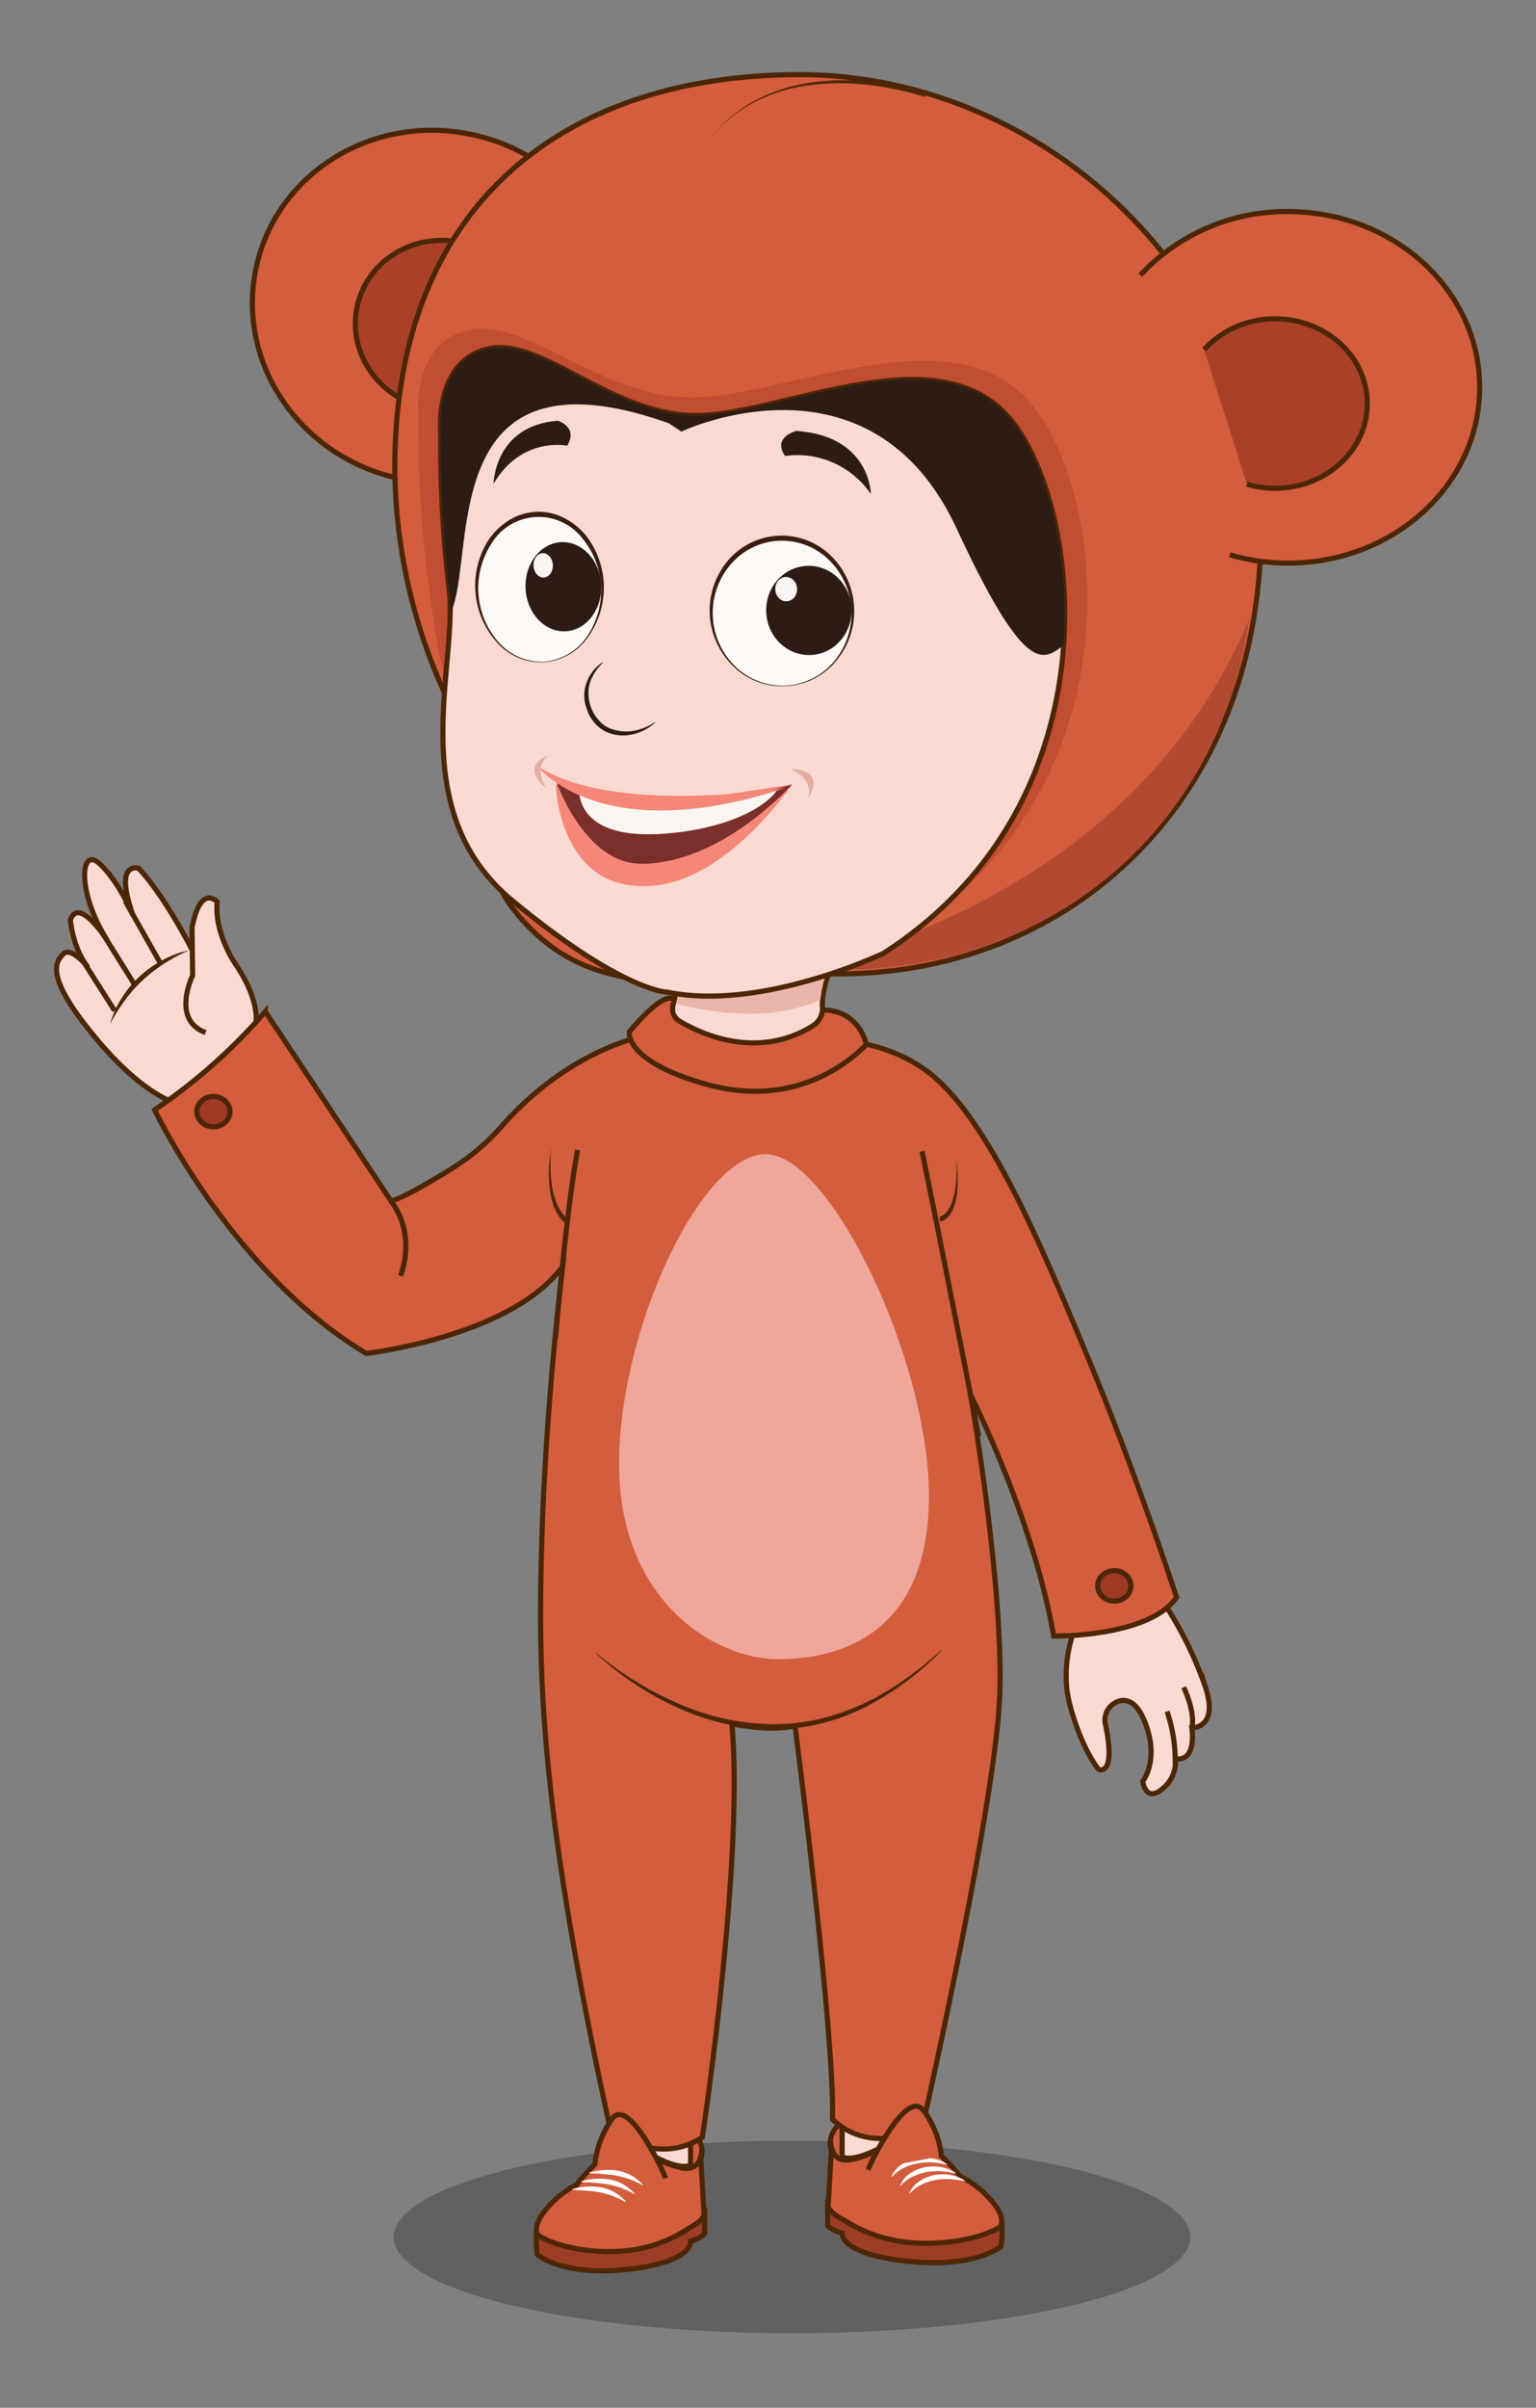 <svg id="Layer_1" data-name="Layer 1" xmlns="http://www.w3.org/2000/svg" viewBox="0 0 300 470"><rect x="0" y="0" width="300" height="470" fill="#808080" stroke="none"/><defs><style>.cls-1{fill:#323232;opacity:0.4;}.cls-2{fill:#9e3d26;}.cls-2,.cls-22,.cls-3,.cls-4,.cls-9{stroke:#4c2606;stroke-miterlimit:10;}.cls-20,.cls-3{fill:#d35d3d;}.cls-4,.cls-6{fill:#f9dad2;}.cls-5{fill:#fff;}.cls-7{fill:#4c2606;}.cls-8{fill:#eab6ac;}.cls-9{fill:#aa4027;}.cls-10{fill:#b24a32;}.cls-11{fill:#c14d33;}.cls-12{fill:#2d1c15;}.cls-13{fill:#fcf9f7;}.cls-14{fill:#3a1e0f;}.cls-15{fill:#f9f4f2;}.cls-16{fill:#f58778;}.cls-17{fill:#7a2f2b;}.cls-18{fill:#f9f6f2;}.cls-19{fill:#e3ae9f;}.cls-21{fill:#efa69a;}.cls-22{fill:#9e3a23;}</style></defs><ellipse class="cls-1" cx="154.69" cy="436.66" rx="77.8" ry="18.79"/><path class="cls-2" d="M195.6,433.41a17.25,17.25,0,0,1-.1,5.08s-4.88,4.31-18.25,2.9-12.77-5.47-12.77-5.47-2.33-.68-2.82-1.56v-4.45Z"/><path class="cls-3" d="M161.75,430.65s0,1.1,3.06,2.69a28,28,0,0,0,8.43,3.65c8.11,2.07,18.12.27,22.06-2.3,0,0,1.88-1.84-3.06-6.61a19.15,19.15,0,0,0-4.73-3.27,31.12,31.12,0,0,0-6.71-6.37l-2.39-1.75-13.93-2.33a4.57,4.57,0,0,0-2.1,5.39Z"/><path class="cls-3" d="M181.13,418.77s-1.45-1.39-7.11.24-11.25,5.56-11.84-1.14"/><path class="cls-4" d="M164.48,414.36V421s1.58,1.23,7.11-1.55c0,0,4.27-1.92,7.23-.94l-.27-4.24-14.13-.13"/><path class="cls-5" d="M174.1,424.89a5.2,5.2,0,0,1,2-2.38,7.66,7.66,0,0,1,2.91-1.19,9,9,0,0,1,3.11,0,11.22,11.22,0,0,1,1.48.41,8.74,8.74,0,0,1,1.36.7l0,.1-1.43-.28c-.48-.05-1-.13-1.44-.14a12.61,12.61,0,0,0-2.88.18,10.2,10.2,0,0,0-2.73.91,7.48,7.48,0,0,0-2.28,1.74Z"/><path class="cls-5" d="M175.81,426.6a5.2,5.2,0,0,1,2-2.38,8,8,0,0,1,2.91-1.19,9,9,0,0,1,3.11,0,11.22,11.22,0,0,1,1.48.41,8.74,8.74,0,0,1,1.36.7l0,.1-1.43-.28c-.48,0-1-.13-1.44-.14a12.65,12.65,0,0,0-2.88.18,10.2,10.2,0,0,0-2.73.91,7.6,7.6,0,0,0-2.28,1.74Z"/><path class="cls-5" d="M177.61,428.13a5.2,5.2,0,0,1,2-2.38,8.07,8.07,0,0,1,2.91-1.19,8.78,8.78,0,0,1,3.11,0,9.52,9.52,0,0,1,1.48.4,9.7,9.7,0,0,1,1.36.7l0,.1L187,425.5c-.48,0-1-.13-1.44-.14a12.65,12.65,0,0,0-2.88.18,10.2,10.2,0,0,0-2.73.91,7.6,7.6,0,0,0-2.28,1.74Z"/><path class="cls-2" d="M104.86,435a17.86,17.86,0,0,0,.09,5.08s4.72,4.31,17.62,2.9,12.31-5.47,12.31-5.47,2.26-.68,2.73-1.55v-4.45Z"/><path class="cls-3" d="M137.52,432.27s0,1.1-3,2.7a26.7,26.7,0,0,1-8.14,3.64c-7.82,2.07-17.48.27-21.29-2.3,0,0-1.81-1.83,3-6.61a18.78,18.78,0,0,1,4.57-3.27,30.62,30.62,0,0,1,6.48-6.37l2.31-1.75L134.88,416a4.61,4.61,0,0,1,2,5.39Z"/><path class="cls-3" d="M118.82,420.39s1.4-1.39,6.86.24,10.85,5.56,11.42-1.14"/><path class="cls-4" d="M134.88,416v6.61s-1.52,1.23-6.85-1.55c0,0-4.13-1.92-7-.94l.26-4.24,13.64-.12"/><path class="cls-5" d="M125.52,426.57A17.21,17.21,0,0,0,123,425.4a16.94,16.94,0,0,0-2.48-.69c-.42-.08-.84-.16-1.28-.2s-.87-.07-1.32-.14l-1.37-.09c-.46,0-.94,0-1.44-.12l0-.1,1.39-.3c.47-.06.93-.15,1.41-.17a11.69,11.69,0,0,1,2.83.14,8.45,8.45,0,0,1,4.85,2.78Z"/><path class="cls-5" d="M123.87,428.28a17.21,17.21,0,0,0-2.48-1.17,16.94,16.94,0,0,0-2.48-.69c-.42-.08-.85-.16-1.28-.2s-.87-.07-1.32-.14l-1.37-.09c-.47,0-.94,0-1.44-.12l0-.1,1.38-.3c.47-.06.94-.15,1.41-.17a11.75,11.75,0,0,1,2.84.14,8.53,8.53,0,0,1,4.85,2.78Z"/><path class="cls-5" d="M122.13,429.81a16.12,16.12,0,0,0-2.48-1.16,15.82,15.82,0,0,0-2.48-.7,10.66,10.66,0,0,0-1.28-.19c-.43-.09-.87-.08-1.32-.15l-1.37-.09a12.33,12.33,0,0,1-1.44-.12l0-.1,1.39-.3c.47-.06.93-.15,1.41-.17a11.69,11.69,0,0,1,2.83.14,8.5,8.5,0,0,1,4.85,2.78Z"/><path class="cls-4" d="M209.64,318.72a25.67,25.67,0,0,0-1.24,11.21c.45,3.71,3.1,11.67,6.21,15.48,0,0,3.42,1.41,1.32-8.68a3.88,3.88,0,0,1,2.89-4.75c1.49-.28,3.22.42,4.63,3.77,3.24,7.67-.26,11.95-.26,11.95s.5,4.2,3.73,1.57a6.8,6.8,0,0,0,2.66-6s4,1.19,3.21-6c0,0,5.21.15,2.71-7.76a73.27,73.27,0,0,0-7.45-15.5Z"/><path class="cls-4" d="M229.54,344.37a30.28,30.28,0,0,0-1.6-10.3"/><path class="cls-4" d="M232.79,337.23s.82-2.53-1.59-7.87"/><path class="cls-4" d="M39.12,186.69,38.83,188S33,175.8,27.06,169.48c0,0-4.91-1.57-1.08,9.19,0,0-2.77-6.69-6.58-10.12s-4.35,5.71,1.54,15c0,0-5.49-8.66-7.19-4,0,0,.41,5.5,3.45,9.28,0,0-3.3-4.19-4.86-2.6s-3.57,4.48,6.31,16.34,16.12,12.84,16.12,12.84l15.08-12.69"/><path class="cls-4" d="M49.15,202.77s3.46-4.85-3.19-14.63c0,0-4.15-5.94-3.54-12.1,0,0-3.24-3.65-4.92,5.07l.13,9.28s-4.28,8.68,2.52,11.17"/><path class="cls-6" d="M36.92,185.52a24.46,24.46,0,0,0-15.43,14.36"/><path class="cls-7" d="M36.92,185.52a31.11,31.11,0,0,0-4.78,2.53,29.18,29.18,0,0,0-4.22,3.27,26.93,26.93,0,0,0-3.56,4,38,38,0,0,0-2.87,4.58,19.44,19.44,0,0,1,2.23-5,20,20,0,0,1,3.52-4.27,21.26,21.26,0,0,1,4.51-3.21A17.79,17.79,0,0,1,36.92,185.52Z"/><line class="cls-4" x1="24.47" y1="175.91" x2="31.2" y2="187.8"/><line class="cls-4" x1="19.62" y1="181.51" x2="26.2" y2="192.06"/><line class="cls-4" x1="15.84" y1="186.99" x2="22.39" y2="197.28"/><path class="cls-3" d="M125.78,202.31l-.67.11c-2.61.52-15.38,4.06-27.15,17.45-5.43,6.17-10.58,8.74-14,10.81-5.34,3.18-7.56,3.78-7.56,3.78l-24.59-37a109.54,109.54,0,0,1-21.61,19.18s15.13,31.88,41.33,47.55c0,0,28.37-3.24,38.37-17,0,0-3.25,26.2-4.06,53s-.54,52.14,13.51,116.17c0,0,9.46,6.48,17.83.81,0,0,8.2-53.95,5.76-80.69,0,0,6.76,1.53,12.34.45,0,0,7.84,60.78,7.3,76.72,0,0,6.48,7.3,17.56,1.62,0,0,14.31-62.94,15.12-84.28s-5.67-58.63-5.67-58.63,12.16,23.78,16.21,47c0,0,18.64.27,24-7.56,0,0-7.83-24.05-17.29-46.74s-20-48.09-32.14-56.46-27.56-5.14-27.56-5.14"/><path class="cls-3" d="M131.91,195.65s-.72-4-9,5.76c0,0-1.08,5.77,15.13,10.27s26.84-3.42,31.16-7.75c0,0-1.44-8.46-11.53-6.48S131.91,195.65,131.91,195.65Z"/><path class="cls-4" d="M163.43,186.46a23,23,0,0,0-2.79,8.71,14.16,14.16,0,0,0,0,1.55,3.94,3.94,0,0,1-1.87,3.51c-10.78,6.7-21.7,1.69-26.08-.92a2.76,2.76,0,0,1-1.19-3.26.19.19,0,0,0,0-.1c.83-2.55.24-3.72.24-3.72S167.57,178.54,163.43,186.46Z"/><path class="cls-8" d="M162.92,186.46a23.72,23.72,0,0,0-2.69,8.71c-9.93,4.48-21.82,2.44-28.14.78.8-2.55.23-3.72.23-3.72S166.92,178.54,162.92,186.46Z"/><path class="cls-3" d="M117.05,45A36.43,36.43,0,0,0,93.13,26.48C73.89,21.83,54.67,33,50.22,51.41S57.76,88.53,77,93.18a37.3,37.3,0,0,0,11,1"/><path class="cls-9" d="M102.05,56.36a17.54,17.54,0,0,0-11.52-8.94c-9.27-2.24-18.53,3.14-20.68,12s3.64,17.89,12.91,20.13a17.85,17.85,0,0,0,5.31.47"/><path class="cls-3" d="M246.27,104a102.7,102.7,0,0,1-1,14.1c-6,43.27-39.53,72-81.52,72-3.14,0-6.24.12-9.3.3-1.8.1-3.59.23-5.35.35h-.23c-19.54,1.4-36.77,3.17-49.6-14.62-4.35-6-9.36-34-12.47-40.92a107.56,107.56,0,0,1-9.69-43.91c0-51,32.76-76.73,79.16-76.73S246.27,53,246.27,104Z"/><path class="cls-10" d="M149.14,190.72l.18.46-.57.06.16-.51.11-.3Z"/><path class="cls-10" d="M244,120.77c-5.86,41.18-38.69,68.52-79.8,68.52-3.07,0-6.11.11-9.1.28C172.16,185.52,223.31,170.57,244,120.77Z"/><path class="cls-11" d="M81.72,81.13s-1.45-14.23,9.85-16.7,26.07,13.42,44,13.14,50.4-16.42,65.47.82,22.59,75.83-26.65,105.67c0,0-25.49,11.49-45.19,7.66,0,0,4-6.82-19.19-24.89s-24.55-40-26.58-55A231.5,231.5,0,0,1,81.72,81.13Z"/><path class="cls-4" d="M207.74,125.94c-1.49,21.17-11,44.62-35.22,60.16,0,0-23.77,11.35-42.14,7.57,0,0-8.65,0-30.26-17.83-19.37-16-12.48-40.43-12.2-56a35,35,0,0,0-.23-5,242.06,242.06,0,0,1-1.62-30.26s-1.35-14,9.19-16.47,24.31,13.23,41.06,13,47-16.22,61.05.81C204,89.86,209.07,107,207.74,125.94Z"/><path class="cls-12" d="M207.74,125.94c-4.17,3.23-7.65,5.72-20.9-22.77-16.92-36.42-53.76-18.92-53.76-18.92l-2.43-1.62c-46.29-16.45-37.34,26.74-42.73,37.19a35,35,0,0,0-.23-5,242.06,242.06,0,0,1-1.62-30.26s-1.35-14,9.19-16.47,24.31,13.23,41.06,13,47-16.22,61.05.81C204,89.86,209.07,107,207.74,125.94Z"/><ellipse class="cls-13" cx="152.75" cy="119.67" rx="13.63" ry="14.23" transform="translate(-5.72 7.69) rotate(-2.83)"/><path class="cls-14" d="M153.45,133.93a13.47,13.47,0,0,1-10.06-3.72,15.11,15.11,0,0,1-1.45-20.5,13.75,13.75,0,0,1,20.58-1,15.12,15.12,0,0,1,.58,20.54A13.47,13.47,0,0,1,153.45,133.93Zm0-.1a13.28,13.28,0,0,0,9.47-4.75,14.58,14.58,0,0,0-1-19.77,13.14,13.14,0,0,0-19.32,1,14.55,14.55,0,0,0,1,19.77A13.29,13.29,0,0,0,153.45,133.83Z"/><ellipse class="cls-12" cx="157.98" cy="119.15" rx="8.34" ry="8.71" transform="translate(-5.69 7.95) rotate(-2.83)"/><ellipse class="cls-15" cx="153.55" cy="115" rx="2.13" ry="2.38" transform="translate(-5.49 7.72) rotate(-2.83)"/><ellipse class="cls-13" cx="105.4" cy="115.01" rx="12.08" ry="14.23" transform="translate(-5.55 5.35) rotate(-2.83)"/><path class="cls-14" d="M106.11,129.27a11.48,11.48,0,0,1-9.22-4.08,16.53,16.53,0,0,1-1.46-19.81,13.23,13.23,0,0,1,3.95-3.79,10.82,10.82,0,0,1,10.69-.53,13.31,13.31,0,0,1,4.3,3.38,16.54,16.54,0,0,1,.51,19.86A11.47,11.47,0,0,1,106.11,129.27Zm0-.09a11.37,11.37,0,0,0,8.59-5,16,16,0,0,0-1-19.15,10.79,10.79,0,0,0-17.58.87A16,16,0,0,0,97.07,125,11.36,11.36,0,0,0,106.1,129.18Z"/><ellipse class="cls-12" cx="110.03" cy="114.53" rx="7.39" ry="8.71" transform="translate(-5.52 5.57) rotate(-2.83)"/><ellipse class="cls-15" cx="106.09" cy="110.36" rx="1.89" ry="2.38" transform="translate(-5.32 5.37) rotate(-2.83)"/><path class="cls-12" d="M153.34,89a17.42,17.42,0,0,1,16.75,7.43S170,85.06,155.5,84.12C155.5,84.12,150.77,85.33,153.34,89Z"/><path class="cls-12" d="M110.79,87s-8.93-1.9-14.39,7.43c0,0,.12-11.35,12.53-12.3C108.93,82.09,113,83.31,110.79,87Z"/><path class="cls-12" d="M117.71,129.41a9.63,9.63,0,0,0-1.93,2.57,6.85,6.85,0,0,0-.84,2.91,14.53,14.53,0,0,0,.06,1.48,8.38,8.38,0,0,0,.35,1.46,10.43,10.43,0,0,0,.58,1.37,8.59,8.59,0,0,0,.86,1.19,5.93,5.93,0,0,0,2.26,1.76,8.49,8.49,0,0,0,2.89.62,8.25,8.25,0,0,0,3.06-.43,11.09,11.09,0,0,0,2.91-1.39l.07.07a9.43,9.43,0,0,1-6,2.53,8.14,8.14,0,0,1-3.27-.56,7,7,0,0,1-2.68-2,9.32,9.32,0,0,1-.94-1.38,10.92,10.92,0,0,1-.6-1.56,7.38,7.38,0,0,1-.31-3.3,8.05,8.05,0,0,1,3.48-5.46Z"/><path class="cls-16" d="M154.7,153.13S142.75,171,128.45,172.79c-19.37,2.44-19.91-19.68-19.91-19.68l19.77,4Z"/><path class="cls-17" d="M154.7,153.13S141,168.6,125.26,168.61c-11.26,0-16.75-16.42-16.75-16.42S126.74,161.49,154.7,153.13Z"/><path class="cls-18" d="M113.05,154.21h0c.25,4.13,3.16,8.23,12.11,8.61,7.29.31,20.36-1.74,26-7.79,1.64-1.75-1.35-.23-1.35-.23s-26.48,4.4-35.63-.39"/><path class="cls-16" d="M153.39,153.82s-33.35,5.46-48.34-4.21C105.05,149.61,117.11,165.74,153.39,153.82Z"/><path class="cls-19" d="M154.46,150.11s7.14-.28,3.32,5.92C157.78,156,159.43,152.41,154.46,150.11Z"/><path class="cls-19" d="M107.21,147.41s-3.26,1.84-.53,6.44C106.68,153.85,101.11,149.76,107.21,147.41Z"/><path class="cls-3" d="M222.74,53.7a38.78,38.78,0,0,1,28.8-12.4C272.2,41.3,289,56.66,289,75.61s-16.76,34.31-37.42,34.31a40.27,40.27,0,0,1-11.4-1.63"/><path class="cls-9" d="M235.17,68.24a18.66,18.66,0,0,1,13.88-6c9.95,0,18,7.41,18,16.54s-8.08,16.53-18,16.53a19.14,19.14,0,0,1-5.5-.79"/><path class="cls-3" d="M191.16,280.39s-7.56-38.63-11.07-55.65"/><path class="cls-3" d="M108.49,261.21s2.17-25.4,4.33-36.74"/><path class="cls-3" d="M76.35,234.46s5,5.58,1.89,14.59"/><path class="cls-20" d="M116.6,322.8s33.5,33.5,67.36-.72"/><path class="cls-7" d="M116.63,322.77a55.54,55.54,0,0,0,7.65,5.48,60.38,60.38,0,0,0,8.29,4.31,46.92,46.92,0,0,0,18,4,39.87,39.87,0,0,0,9.18-.95,44.81,44.81,0,0,0,8.75-3l2.1-1c.7-.33,1.35-.77,2-1.15a45.25,45.25,0,0,0,3.93-2.53,21.43,21.43,0,0,0,1.91-1.37l1.88-1.42c1.21-1,2.38-2.06,3.57-3.08l.07.07a57.77,57.77,0,0,1-15.14,11.2,40.69,40.69,0,0,1-18.29,4.25,46.26,46.26,0,0,1-18.31-4.3,58.74,58.74,0,0,1-15.69-10.43Z"/><path class="cls-21" d="M181.44,292c0,26.56-16.92,31.88-29.45,31.88s-31.07-11.53-31.07-38.09,16.1-60.51,28.64-60.51S181.44,265.45,181.44,292Z"/><ellipse class="cls-22" cx="217.64" cy="309.56" rx="3.24" ry="2.97"/><ellipse class="cls-22" cx="41.68" cy="216.99" rx="3.24" ry="2.97"/><path class="cls-20" d="M183.6,238s4.05-.27,3.24-11.61"/><path class="cls-7" d="M183.56,237.47a2,2,0,0,0,1.07-.61,4.81,4.81,0,0,0,.87-1.19,11.2,11.2,0,0,0,.95-2.95,23.88,23.88,0,0,0,.36-3.16c.07-1.06,0-2.13,0-3.2.09,1.06.2,2.13.22,3.2a23.4,23.4,0,0,1-.11,3.24,11.79,11.79,0,0,1-.78,3.2,5.93,5.93,0,0,1-.9,1.47,2.92,2.92,0,0,1-1.64,1Z"/><path class="cls-20" d="M110.57,238.24s-4.34-2.7-2.89-14.05"/><path class="cls-7" d="M110.3,238.67a5.55,5.55,0,0,1-1.34-1.56,10.75,10.75,0,0,1-.83-1.75,14.55,14.55,0,0,1-.79-3.71c-.09-.62-.07-1.25-.11-1.88s0-1.25,0-1.87.09-1.24.16-1.86l.25-1.85-.12,1.86c0,.62,0,1.24,0,1.86s0,1.23.08,1.85.11,1.22.23,1.82a13.92,13.92,0,0,0,1,3.5,8.65,8.65,0,0,0,.86,1.55,4.65,4.65,0,0,0,1.14,1.19Z"/><path class="cls-3" d="M169.55,423.57c.54-1.62,7.56-15.94,10.81-11.62a18.23,18.23,0,0,1,3.51,8.92"/><path class="cls-3" d="M130,425.19c-.53-1.62-7.3-15.94-10.43-11.62a18.64,18.64,0,0,0-3.39,8.92"/><path class="cls-20" d="M180.72,18.43s-27.38-9.37-41.79,8.28"/><path class="cls-7" d="M180.55,18.9a55.22,55.22,0,0,0-10.93-2.32,47.6,47.6,0,0,0-11.19,0,33.14,33.14,0,0,0-10.72,3.16,27.82,27.82,0,0,0-8.78,7,28,28,0,0,1,8.66-7.17,33.68,33.68,0,0,1,10.77-3.44,48.88,48.88,0,0,1,11.34-.26A55.67,55.67,0,0,1,180.88,18Z"/></svg>